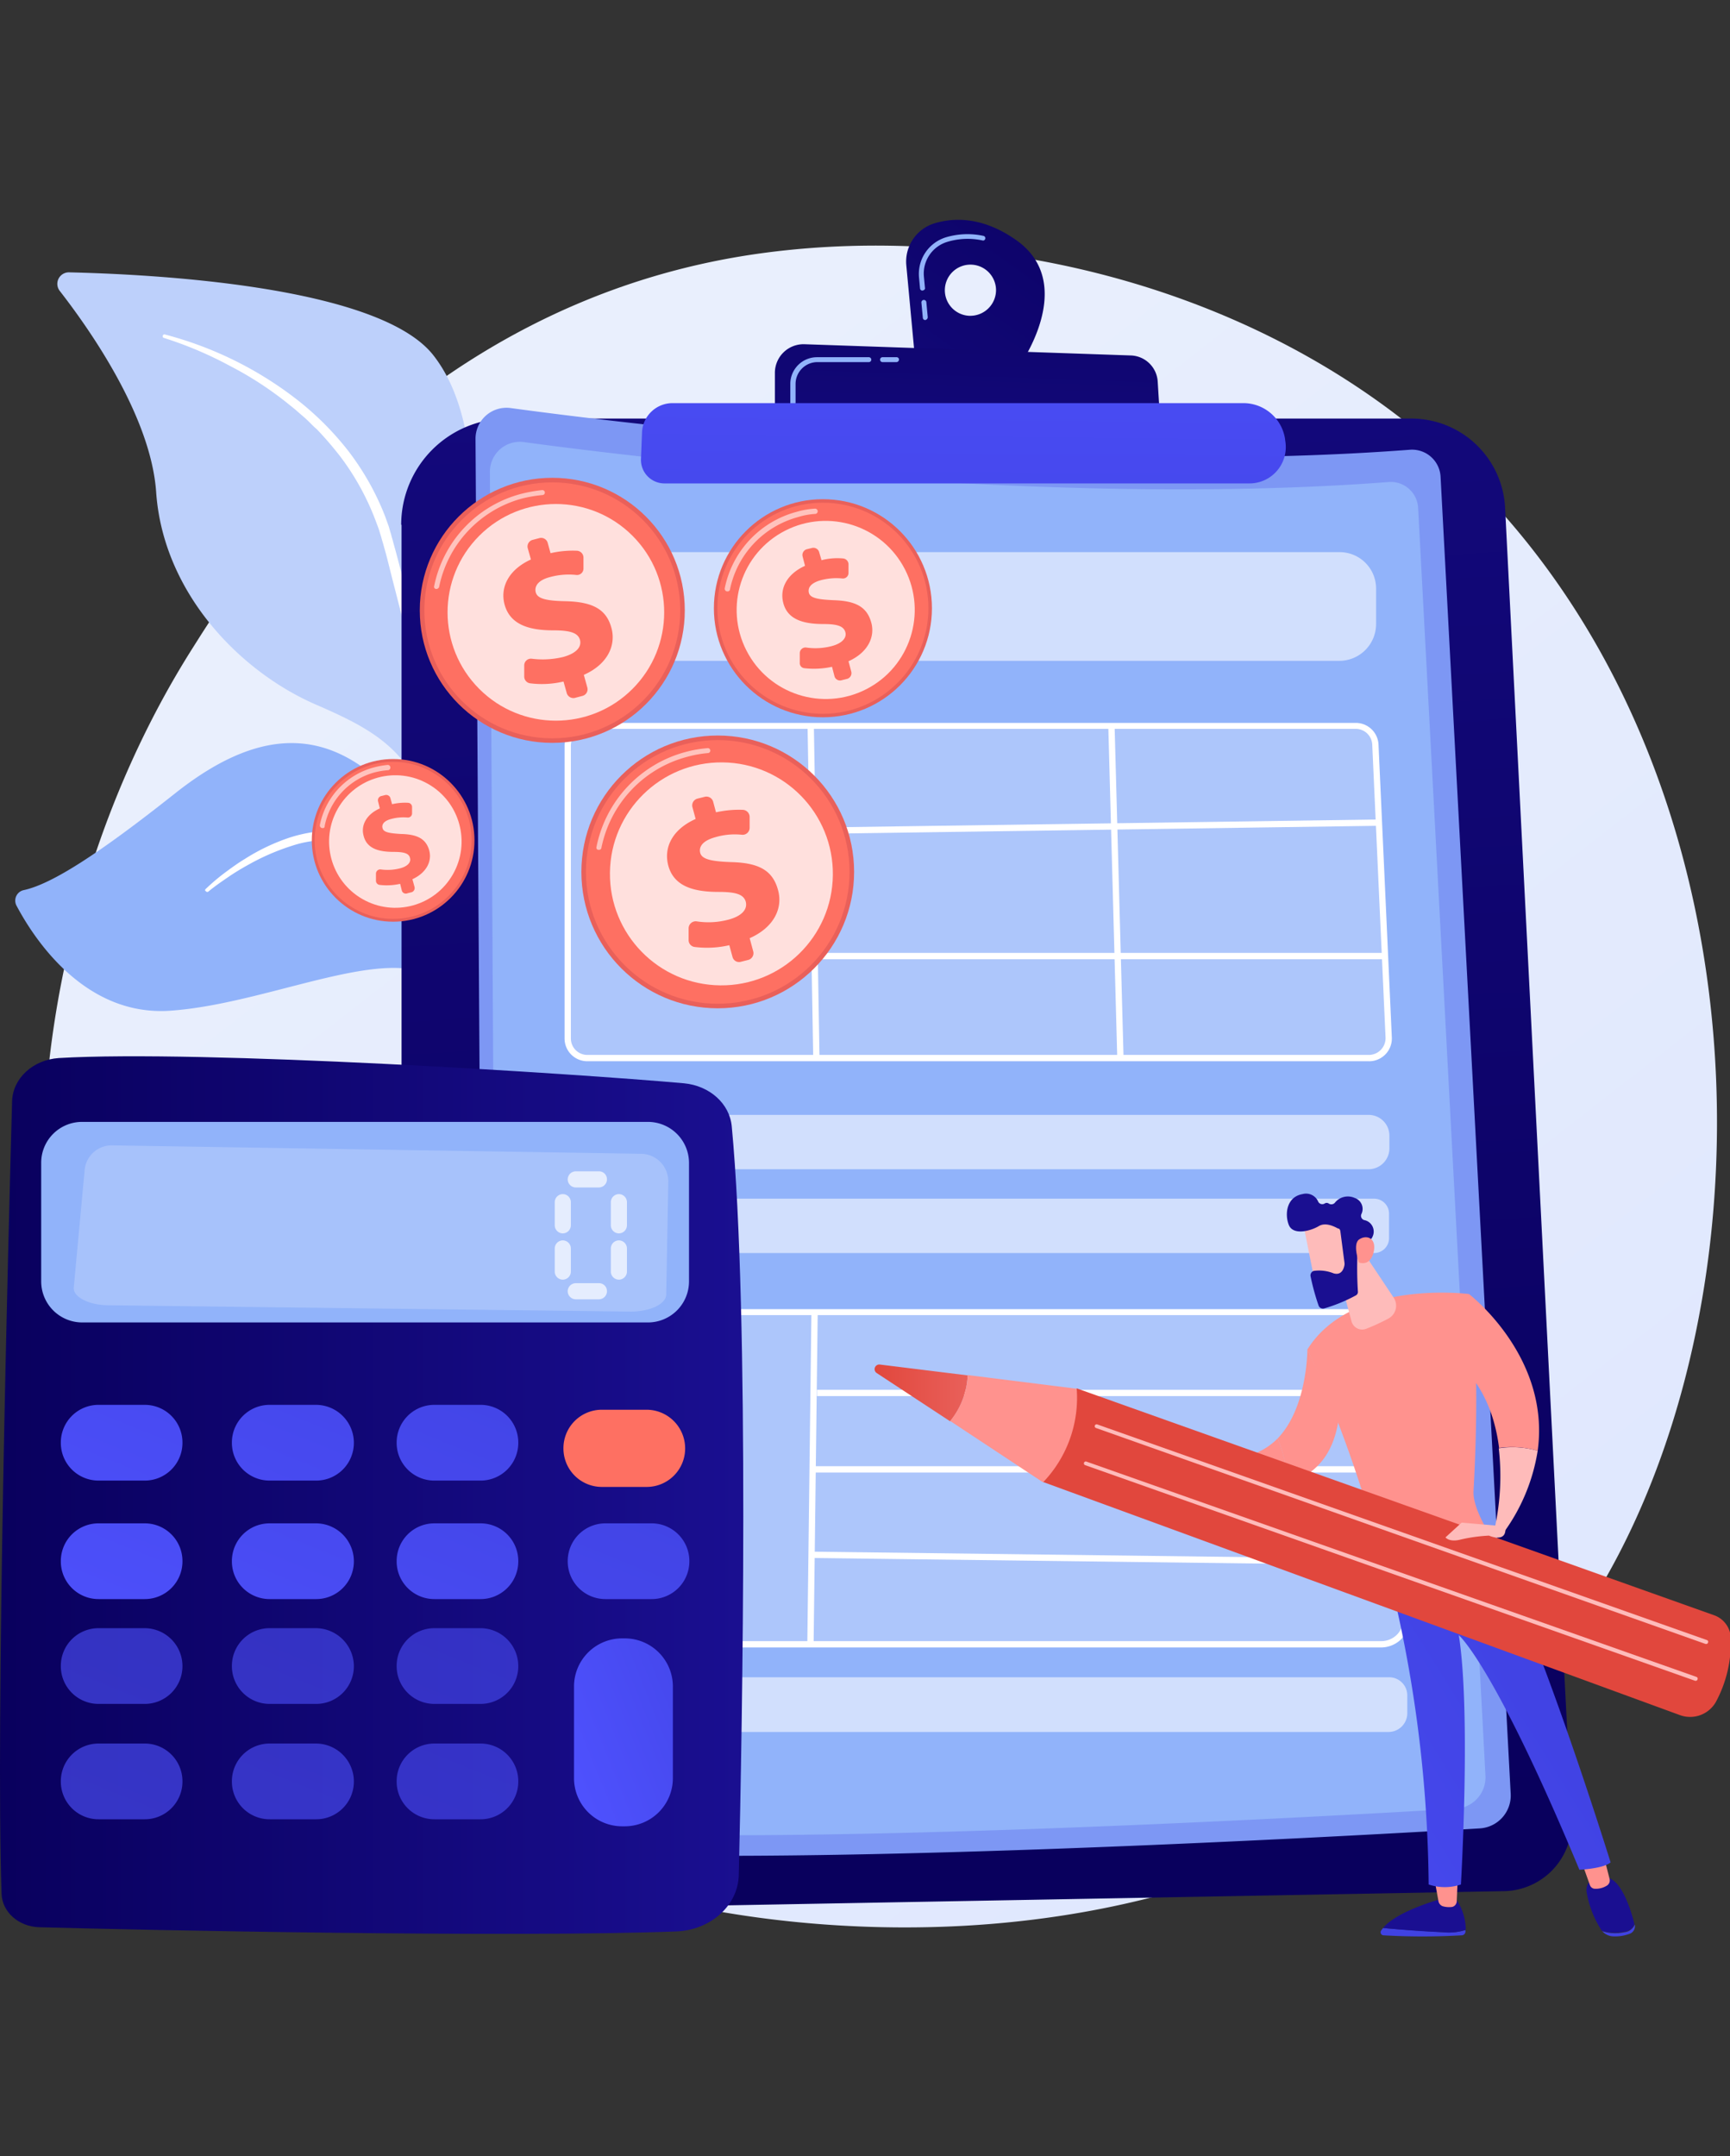 <svg xmlns="http://www.w3.org/2000/svg" xmlns:xlink="http://www.w3.org/1999/xlink" width="260" height="324" viewBox="0 0 260 324">
  <rect x="0" y="0" width="260" height="324" fill="#333333" stroke="none"/>
  <defs>
    <clipPath id="clip-path">
      <rect id="Rectángulo_379723" data-name="Rectángulo 379723" width="260" height="324" transform="translate(915 7629)" fill="#e8f3f8"/>
    </clipPath>
    <linearGradient id="linear-gradient" x1="1.13" y1="1.295" x2="0.236" y2="0.19" gradientUnits="objectBoundingBox">
      <stop offset="0" stop-color="#dae3fe"/>
      <stop offset="1" stop-color="#e9effd"/>
    </linearGradient>
    <linearGradient id="linear-gradient-2" x1="0.5" y1="0.941" x2="0.429" y2="-0.71" gradientUnits="objectBoundingBox">
      <stop offset="0" stop-color="#09005d"/>
      <stop offset="1" stop-color="#1a0f91"/>
    </linearGradient>
    <linearGradient id="linear-gradient-3" x1="-1.222" y1="-0.159" x2="3.766" y2="2.237" gradientUnits="objectBoundingBox">
      <stop offset="0" stop-color="#a737d5"/>
      <stop offset="1" stop-color="#ef497a"/>
    </linearGradient>
    <linearGradient id="linear-gradient-4" x1="-30.932" y1="-2.447" x2="161.105" y2="15.532" xlink:href="#linear-gradient-3"/>
    <linearGradient id="linear-gradient-5" x1="1.519" y1="-0.774" x2="-1.483" y2="2.908" xlink:href="#linear-gradient-2"/>
    <linearGradient id="linear-gradient-6" x1="1.005" y1="-2.462" x2="-0.074" y2="4.12" xlink:href="#linear-gradient-2"/>
    <linearGradient id="linear-gradient-7" x1="0.727" y1="-2.866" x2="0.282" y2="3.702" gradientUnits="objectBoundingBox">
      <stop offset="0" stop-color="#4f52ff"/>
      <stop offset="1" stop-color="#4042e2"/>
    </linearGradient>
    <linearGradient id="linear-gradient-8" x1="18.523" y1="-3.682" x2="18.142" y2="-2.213" gradientUnits="objectBoundingBox">
      <stop offset="0" stop-color="#e1473d"/>
      <stop offset="1" stop-color="#e9605a"/>
    </linearGradient>
    <linearGradient id="linear-gradient-9" x1="19.167" y1="-3.831" x2="18.772" y2="-2.31" gradientUnits="objectBoundingBox">
      <stop offset="0" stop-color="#ff928e"/>
      <stop offset="1" stop-color="#fe7062"/>
    </linearGradient>
    <linearGradient id="linear-gradient-10" x1="44.181" y1="-6.424" x2="43.256" y2="-4.003" xlink:href="#linear-gradient-9"/>
    <linearGradient id="linear-gradient-11" x1="11.551" y1="-1.046" x2="11.317" y2="-0.144" xlink:href="#linear-gradient-8"/>
    <linearGradient id="linear-gradient-12" x1="11.945" y1="-1.101" x2="11.702" y2="-0.167" xlink:href="#linear-gradient-9"/>
    <linearGradient id="linear-gradient-13" x1="27.27" y1="-2.099" x2="26.702" y2="-0.606" xlink:href="#linear-gradient-9"/>
    <linearGradient id="linear-gradient-14" x1="11.21" y1="-1.811" x2="10.982" y2="-0.935" xlink:href="#linear-gradient-8"/>
    <linearGradient id="linear-gradient-15" x1="11.58" y1="-1.891" x2="11.344" y2="-0.984" xlink:href="#linear-gradient-9"/>
    <linearGradient id="linear-gradient-16" x1="26.507" y1="-3.347" x2="25.954" y2="-1.902" xlink:href="#linear-gradient-9"/>
    <linearGradient id="linear-gradient-17" x1="13.891" y1="-1.057" x2="13.607" y2="0.039" xlink:href="#linear-gradient-8"/>
    <linearGradient id="linear-gradient-18" x1="14.336" y1="-1.109" x2="14.042" y2="0.023" xlink:href="#linear-gradient-9"/>
    <linearGradient id="linear-gradient-19" x1="32.948" y1="-2.097" x2="32.258" y2="-0.295" xlink:href="#linear-gradient-9"/>
    <linearGradient id="linear-gradient-20" x1="0" y1="0.5" x2="1" y2="0.5" xlink:href="#linear-gradient-2"/>
    <linearGradient id="linear-gradient-21" x1="-1.041" y1="2.885" x2="3.056" y2="-3.453" xlink:href="#linear-gradient-7"/>
    <linearGradient id="linear-gradient-22" x1="-1.766" y1="4.014" x2="2.32" y2="-2.324" xlink:href="#linear-gradient-7"/>
    <linearGradient id="linear-gradient-23" x1="-2.475" y1="5.1" x2="1.623" y2="-1.238" xlink:href="#linear-gradient-7"/>
    <linearGradient id="linear-gradient-24" x1="2.347" y1="-7.328" x2="1.046" y2="-1.814" xlink:href="#linear-gradient-9"/>
    <linearGradient id="linear-gradient-25" x1="-0.555" y1="2.132" x2="3.543" y2="-4.206" xlink:href="#linear-gradient-7"/>
    <linearGradient id="linear-gradient-26" x1="-1.281" y1="3.261" x2="2.805" y2="-3.077" xlink:href="#linear-gradient-7"/>
    <linearGradient id="linear-gradient-27" x1="-1.989" y1="4.347" x2="2.109" y2="-1.991" xlink:href="#linear-gradient-7"/>
    <linearGradient id="linear-gradient-28" x1="-2.718" y1="5.476" x2="1.38" y2="-0.862" xlink:href="#linear-gradient-7"/>
    <linearGradient id="linear-gradient-29" x1="-0.124" y1="1.467" x2="3.974" y2="-4.871" xlink:href="#linear-gradient-7"/>
    <linearGradient id="linear-gradient-30" x1="-0.851" y1="2.596" x2="3.235" y2="-3.742" xlink:href="#linear-gradient-7"/>
    <linearGradient id="linear-gradient-31" x1="-1.558" y1="3.681" x2="2.54" y2="-2.656" xlink:href="#linear-gradient-7"/>
    <linearGradient id="linear-gradient-32" x1="0.349" y1="0.733" x2="4.447" y2="-5.605" xlink:href="#linear-gradient-7"/>
    <linearGradient id="linear-gradient-33" x1="-0.38" y1="1.862" x2="3.706" y2="-4.476" xlink:href="#linear-gradient-7"/>
    <linearGradient id="linear-gradient-34" x1="-1.085" y1="2.948" x2="3.013" y2="-3.39" xlink:href="#linear-gradient-7"/>
    <linearGradient id="linear-gradient-35" x1="-0.029" y1="0.904" x2="1.631" y2="-0.364" xlink:href="#linear-gradient-7"/>
    <linearGradient id="linear-gradient-36" x1="-162.912" y1="0.495" x2="-161.911" y2="0.495" xlink:href="#linear-gradient-7"/>
    <linearGradient id="linear-gradient-37" x1="-167.097" y1="0.502" x2="-166.1" y2="0.502" xlink:href="#linear-gradient-2"/>
    <linearGradient id="linear-gradient-38" x1="-590.426" y1="0.493" x2="-589.408" y2="0.493" gradientUnits="objectBoundingBox">
      <stop offset="0" stop-color="#febbba"/>
      <stop offset="1" stop-color="#ff928e"/>
    </linearGradient>
    <linearGradient id="linear-gradient-39" x1="-432.414" y1="0.493" x2="-431.423" y2="0.493" xlink:href="#linear-gradient-7"/>
    <linearGradient id="linear-gradient-40" x1="-295.941" y1="0.504" x2="-294.945" y2="0.504" xlink:href="#linear-gradient-2"/>
    <linearGradient id="linear-gradient-41" x1="-495.755" y1="0.506" x2="-494.754" y2="0.506" xlink:href="#linear-gradient-38"/>
    <linearGradient id="linear-gradient-42" x1="-1.199" y1="2.185" x2="0.725" y2="0.283" xlink:href="#linear-gradient-7"/>
    <linearGradient id="linear-gradient-43" x1="-67.483" y1="-19.759" x2="-67.824" y2="-18.883" xlink:href="#linear-gradient-9"/>
    <linearGradient id="linear-gradient-44" x1="-364.672" y1="5.013" x2="-364.313" y2="4.205" xlink:href="#linear-gradient-7"/>
    <linearGradient id="linear-gradient-45" x1="-326.163" y1="0.099" x2="-328.542" y2="1.141" xlink:href="#linear-gradient-38"/>
    <linearGradient id="linear-gradient-46" x1="-151.747" y1="-34.546" x2="-152.501" y2="-33.021" xlink:href="#linear-gradient-9"/>
    <linearGradient id="linear-gradient-47" x1="-197.771" y1="-40.576" x2="-198.783" y2="-38.787" xlink:href="#linear-gradient-9"/>
    <linearGradient id="linear-gradient-48" x1="-167.811" y1="0.501" x2="-166.812" y2="0.501" xlink:href="#linear-gradient-38"/>
    <linearGradient id="linear-gradient-49" x1="-229.194" y1="-0.004" x2="-229.208" y2="1.883" xlink:href="#linear-gradient-38"/>
    <linearGradient id="linear-gradient-50" x1="-304.29" y1="57.734" x2="-305.813" y2="59.073" xlink:href="#linear-gradient-38"/>
    <linearGradient id="linear-gradient-51" x1="-170.159" y1="36.973" x2="-169.145" y2="36.973" xlink:href="#linear-gradient-2"/>
    <linearGradient id="linear-gradient-52" x1="-817.015" y1="164.266" x2="-813.772" y2="161.927" xlink:href="#linear-gradient-38"/>
    <linearGradient id="linear-gradient-53" x1="-468.123" y1="0.505" x2="-467.12" y2="0.505" xlink:href="#linear-gradient-38"/>
    <linearGradient id="linear-gradient-54" x1="-19.018" y1="-0.217" x2="-20.362" y2="1.836" xlink:href="#linear-gradient-8"/>
    <linearGradient id="linear-gradient-55" x1="0.001" y1="0.497" x2="1.001" y2="0.497" xlink:href="#linear-gradient-8"/>
    <linearGradient id="linear-gradient-56" x1="-90.918" y1="-50.109" x2="-91.407" y2="-47.881" xlink:href="#linear-gradient-38"/>
    <linearGradient id="linear-gradient-57" x1="-21.631" y1="-0.451" x2="-22.295" y2="1.453" xlink:href="#linear-gradient-38"/>
    <linearGradient id="linear-gradient-58" x1="-21.584" y1="-0.453" x2="-22.247" y2="1.454" xlink:href="#linear-gradient-38"/>
    <linearGradient id="linear-gradient-59" x1="-231.206" y1="-1.214" x2="-232.903" y2="3.838" xlink:href="#linear-gradient-38"/>
  </defs>
  <g id="Enmascarar_grupo_88" data-name="Enmascarar grupo 88" transform="translate(-915 -7629)" clip-path="url(#clip-path)">
    <g id="Illustration" transform="translate(915 7662.03)">
      <g id="Grupo_1018206" data-name="Grupo 1018206" transform="translate(0 0)">
        <path id="Trazado_719382" data-name="Trazado 719382" d="M239.529,263.378a90.141,90.141,0,0,1-13.909,11.7c-45.413,32.559-99.1,23.076-110.53,20.757-16.859-3.424-49.417-10.063-73.02-37.722C6.456,216.173,11.988,150.16,39.647,106.591c5.058-7.955,31.768-52.21,86.033-59.322,32.875-4.32,71.176,4.373,98.887,27.606C282.835,123.608,278.673,222.179,239.529,263.378Z" transform="translate(-10.645 -42.326)" fill="url(#linear-gradient)"/>
        <g id="Grupo_1018176" data-name="Grupo 1018176" transform="translate(2.295 7.892)">
          <g id="Grupo_1018174" data-name="Grupo 1018174" transform="translate(6.318)">
            <path id="Trazado_719383" data-name="Trazado 719383" d="M79.7,148.358a283.941,283.941,0,0,0,5.848,35.035h1.686a193.379,193.379,0,0,1-5.69-54.949c.948-22.18,6.269-49.049-3.688-61.9C69.637,55.846,34.55,54.265,23.012,54a1.73,1.73,0,0,0-1.37,2.792c4.425,5.69,13.7,18.808,14.488,30.24,1.054,15.12,12.591,26.974,24.024,31.926S77.8,127.706,79.7,148.358Z" transform="translate(-21.274 -54)" fill="#bdd0fb"/>
            <path id="Trazado_719384" data-name="Trazado 719384" d="M52.3,72.106a55,55,0,0,1,19.7,9.641,44.576,44.576,0,0,1,7.9,7.85,39.838,39.838,0,0,1,5.532,9.8l.474,1.317c.158.421.263.9.421,1.37.105.474.263.9.369,1.37l.369,1.317c.474,1.791.948,3.583,1.37,5.374.9,3.582,1.739,7.218,2.529,10.8,1.581,7.218,2.9,14.541,3.846,21.864a.32.32,0,1,1-.632.105h0c-.632-3.635-1.37-7.27-2.16-10.853-.79-3.635-1.581-7.218-2.423-10.8l-1.264-5.374-1.37-5.374c-.474-1.791-.9-3.583-1.37-5.374l-.369-1.317c-.105-.421-.263-.843-.369-1.317-.158-.421-.263-.9-.421-1.317l-.474-1.264a38.4,38.4,0,0,0-5.216-9.43,51.917,51.917,0,0,0-3.53-4.109l-.474-.421-.474-.474c-.316-.316-.632-.632-1-.948-.685-.58-1.37-1.212-2.055-1.739a51.715,51.715,0,0,0-9.062-5.953A57.029,57.029,0,0,0,52.2,72.633h0a.235.235,0,0,1-.158-.316C52.041,72.159,52.2,72.106,52.3,72.106Z" transform="translate(-36.183 -62.78)" fill="#fff"/>
          </g>
          <g id="Grupo_1018175" data-name="Grupo 1018175" transform="translate(0 70.733)">
            <path id="Trazado_719385" data-name="Trazado 719385" d="M74.121,228.641c6.006,8.956,5.216,14.014,5.426,18.229.053.738.053,1.844.158,3.108h1.633a35.4,35.4,0,0,1-.632-5.163c-.58-11.748-3.161-31.768-13.118-43.78s-20.81-13.066-34.561-2.16C21.6,207.936,14.483,212.52,10.269,213.415a1.613,1.613,0,0,0-1.054,2.371c2.687,5.058,10.273,16.6,23.023,15.752C48.412,230.432,68.115,219.685,74.121,228.641Z" transform="translate(-9.008 -191.319)" fill="#91b3fa"/>
            <path id="Trazado_719386" data-name="Trazado 719386" d="M64.468,225.714a31.369,31.369,0,0,1,2.845-2.423c1-.738,2-1.475,3.056-2.107a30.53,30.53,0,0,1,6.744-3.214,22.007,22.007,0,0,1,3.688-.843,15.232,15.232,0,0,1,3.793,0l.948.158c.316.053.632.158.948.211l1.791.58,1.739.685,1.686.843a22.077,22.077,0,0,1,5.9,4.689,27.72,27.72,0,0,1,4.109,6.322l.421.843a5.852,5.852,0,0,1,.369.843c.211.58.474,1.159.685,1.739l.58,1.791c.211.58.369,1.212.527,1.791a69.7,69.7,0,0,1,1.581,7.323.289.289,0,0,1-.211.316c-.105,0-.263-.053-.263-.211h0c-.58-2.423-1.106-4.794-1.9-7.165-.369-1.159-.79-2.318-1.212-3.477-.211-.58-.474-1.106-.738-1.686a5.855,5.855,0,0,0-.369-.843l-.421-.79a27.612,27.612,0,0,0-4.057-5.953,22.276,22.276,0,0,0-5.584-4.373l-1.581-.79-1.686-.632-1.686-.527a4.931,4.931,0,0,0-.843-.211c-.263-.053-.58-.105-.843-.158a12.809,12.809,0,0,0-3.477,0,16.391,16.391,0,0,0-3.477.738,34.543,34.543,0,0,0-6.585,2.845c-1.054.58-2.107,1.212-3.108,1.9s-2,1.37-2.95,2.16h0a.26.26,0,0,1-.369-.053C64.363,225.978,64.363,225.82,64.468,225.714Z" transform="translate(-35.865 -203.775)" fill="#fff"/>
          </g>
        </g>
        <g id="Grupo_1018178" data-name="Grupo 1018178" transform="translate(60.296)">
          <path id="Trazado_719387" data-name="Trazado 719387" d="M121.609,112.616a15.953,15.953,0,0,1,15.963-15.963H273.443a14.108,14.108,0,0,1,14.067,13.382l10.01,196.984a10.376,10.376,0,0,1-10.168,10.906l-155.68,2.845a9.806,9.806,0,0,1-10.01-9.852v-198.3Z" transform="translate(-121.609 -66.79)" fill="url(#linear-gradient-2)"/>
          <path id="Trazado_719388" data-name="Trazado 719388" d="M158.944,489.837h0l-17.438-.211a10.749,10.749,0,0,1-10.589-10.695V452.642a.369.369,0,0,1,.738,0v26.289a10,10,0,0,0,9.852,9.957l17.438.211a.369.369,0,0,1,0,.738Z" transform="translate(-126.122 -239.229)" fill="url(#linear-gradient-3)"/>
          <path id="Trazado_719389" data-name="Trazado 719389" d="M131.285,433.141a.36.36,0,0,1-.369-.369V428.5a.369.369,0,0,1,.738,0v4.267A.36.36,0,0,1,131.285,433.141Z" transform="translate(-126.122 -227.525)" fill="url(#linear-gradient-4)"/>
          <g id="Grupo_1018177" data-name="Grupo 1018177" transform="translate(11.169 28.241)">
            <path id="Trazado_719390" data-name="Trazado 719390" d="M143.291,98.182a4.654,4.654,0,0,1,5.268-4.636c18.545,2.529,82.345,10.273,135.134,6.269a4.293,4.293,0,0,1,4.636,4.057l10.537,197.88a4.946,4.946,0,0,1-4.636,5.216c-22.18,1.317-113.586,6.375-146.145,2.95a3.89,3.89,0,0,1-3.477-3.9Z" transform="translate(-143.291 -93.505)" fill="#7d97f4"/>
            <path id="Trazado_719391" data-name="Trazado 719391" d="M147.485,107.953a4.5,4.5,0,0,1,5.058-4.478c17.86,2.423,79.289,9.9,130.023,6.006a4.114,4.114,0,0,1,4.425,3.9l10.115,190.452a4.728,4.728,0,0,1-4.478,5C271.292,310.1,183.362,315,151.963,311.681a3.768,3.768,0,0,1-3.372-3.741Z" transform="translate(-145.325 -98.324)" fill="#91b3fa"/>
            <path id="Trazado_719392" data-name="Trazado 719392" d="M286.346,151.953H176.079a5.475,5.475,0,0,1-5.479-5.479V141.1a5.475,5.475,0,0,1,5.479-5.479H286.4a5.475,5.475,0,0,1,5.479,5.479v5.321A5.531,5.531,0,0,1,286.346,151.953Z" transform="translate(-156.533 -113.927)" fill="#fff" opacity="0.58"/>
            <path id="Trazado_719393" data-name="Trazado 719393" d="M290.474,307.943H173.094a3.114,3.114,0,0,1-3.108-3.108v-1.949a3.114,3.114,0,0,1,3.108-3.108H290.474a3.114,3.114,0,0,1,3.108,3.108v2A3.138,3.138,0,0,1,290.474,307.943Z" transform="translate(-156.236 -193.525)" fill="#fff" opacity="0.58"/>
            <path id="Trazado_719394" data-name="Trazado 719394" d="M291.317,332.387H172.251a2.249,2.249,0,0,1-2.265-2.265v-3.635a2.249,2.249,0,0,1,2.265-2.265H291.264a2.249,2.249,0,0,1,2.265,2.265v3.635A2.238,2.238,0,0,1,291.317,332.387Z" transform="translate(-156.236 -205.378)" fill="#fff" opacity="0.58"/>
            <path id="Trazado_719395" data-name="Trazado 719395" d="M293.629,472.049H172.93a2.721,2.721,0,0,1-2.74-2.74v-2.74a2.721,2.721,0,0,1,2.74-2.74h120.7a2.721,2.721,0,0,1,2.74,2.74v2.74A2.826,2.826,0,0,1,293.629,472.049Z" transform="translate(-156.335 -273.074)" fill="#fff" opacity="0.58"/>
            <path id="Trazado_719396" data-name="Trazado 719396" d="M290.523,236.242H173.039a2.945,2.945,0,0,1-2.95-2.95V189.3a2.945,2.945,0,0,1,2.95-2.95H288.521a2.959,2.959,0,0,1,2.95,2.845l2,43.991A2.968,2.968,0,0,1,290.523,236.242Z" transform="translate(-156.285 -138.525)" fill="#fff" opacity="0.25"/>
            <path id="Trazado_719397" data-name="Trazado 719397" d="M290.179,236.27H172.695a3.418,3.418,0,0,1-3.424-3.424V188.854a3.418,3.418,0,0,1,3.424-3.424H288.177A3.421,3.421,0,0,1,291.6,188.7l2,43.991a3.422,3.422,0,0,1-3.424,3.582ZM172.695,186.378a2.473,2.473,0,0,0-2.476,2.476v43.991a2.473,2.473,0,0,0,2.476,2.476H290.179a2.521,2.521,0,0,0,2.476-2.634l-2-43.991a2.488,2.488,0,0,0-2.476-2.371H172.695Z" transform="translate(-155.888 -138.079)" fill="#fff"/>
            <path id="Trazado_719398" data-name="Trazado 719398" d="M292.466,407.251H174.033a3.755,3.755,0,0,1-3.741-3.741V361.1a3.755,3.755,0,0,1,3.741-3.741h116.8a3.733,3.733,0,0,1,3.741,3.635l1.633,42.41A3.712,3.712,0,0,1,292.466,407.251Z" transform="translate(-156.384 -221.447)" fill="#fff" opacity="0.25"/>
            <path id="Trazado_719399" data-name="Trazado 719399" d="M292.02,407.279H173.587a4.227,4.227,0,0,1-4.215-4.215v-42.41a4.227,4.227,0,0,1,4.215-4.215h116.8A4.231,4.231,0,0,1,294.6,360.5l1.633,42.41a4.244,4.244,0,0,1-1.159,3.108A4.347,4.347,0,0,1,292.02,407.279ZM173.587,357.334a3.283,3.283,0,0,0-3.266,3.266v42.463a3.283,3.283,0,0,0,3.266,3.266H292.073a3.352,3.352,0,0,0,2.371-1,3.17,3.17,0,0,0,.9-2.423l-1.633-42.41a3.261,3.261,0,0,0-3.266-3.161Z" transform="translate(-155.938 -221.001)" fill="#fff"/>
            <rect id="Rectángulo_379862" data-name="Rectángulo 379862" width="0.948" height="49.946" transform="matrix(1, -0.017, 0.017, 1, 49.904, 47.839)" fill="#fff"/>
            <rect id="Rectángulo_379863" data-name="Rectángulo 379863" width="0.948" height="49.942" transform="matrix(1, -0.027, 0.027, 1, 95.1, 47.843)" fill="#fff"/>
            <rect id="Rectángulo_379864" data-name="Rectángulo 379864" width="85.032" height="0.948" transform="translate(50.785 63.08) rotate(-0.821)" fill="#fff"/>
            <rect id="Rectángulo_379865" data-name="Rectángulo 379865" width="85.506" height="0.948" transform="translate(50.998 81.912)" fill="#fff"/>
            <rect id="Rectángulo_379866" data-name="Rectángulo 379866" width="49.89" height="0.948" transform="translate(49.864 185.805) rotate(-89.291)" fill="#fff"/>
            <rect id="Rectángulo_379867" data-name="Rectángulo 379867" width="87.402" height="0.948" transform="translate(51.314 147.556)" fill="#fff"/>
            <rect id="Rectángulo_379868" data-name="Rectángulo 379868" width="88.298" height="0.948" transform="translate(50.682 159.041)" fill="#fff"/>
            <rect id="Rectángulo_379869" data-name="Rectángulo 379869" width="0.948" height="88.77" transform="translate(50.765 172.834) rotate(-89.285)" fill="#fff"/>
          </g>
          <path id="Trazado_719400" data-name="Trazado 719400" d="M285.4,41.673c-4.9-3.424-9.167-3.372-12.17-2.476a6.012,6.012,0,0,0-4.267,6.322l1.317,14.119,15.436,1.37C285.668,61.06,295.045,48.363,285.4,41.673Zm-6.8,11.432a3.846,3.846,0,1,1,3.846-3.846A3.867,3.867,0,0,1,278.608,53.1Z" transform="translate(-193.05 -38.679)" fill="url(#linear-gradient-5)"/>
          <path id="Trazado_719401" data-name="Trazado 719401" d="M273.6,55.765a.352.352,0,0,1-.369-.316l-.211-2.265a.373.373,0,1,1,.738-.105l.211,2.265a.447.447,0,0,1-.369.421Zm-.421-4.425a.352.352,0,0,1-.369-.316l-.158-1.686a5.762,5.762,0,0,1,4.057-6.006,11.348,11.348,0,0,1,5.637-.211.346.346,0,0,1,.263.421.326.326,0,0,1-.421.263,10.5,10.5,0,0,0-5.268.211,4.975,4.975,0,0,0-3.53,5.216l.158,1.686c.053.211-.105.369-.369.421Z" transform="translate(-194.834 -40.707)" fill="#91b3fa"/>
          <path id="Trazado_719402" data-name="Trazado 719402" d="M230.637,86.4V79.286a4.309,4.309,0,0,1,4.478-4.32l49,1.686a4.184,4.184,0,0,1,4.057,3.951l.421,6.849Z" transform="translate(-174.476 -56.272)" fill="url(#linear-gradient-6)"/>
          <path id="Trazado_719403" data-name="Trazado 719403" d="M263.8,79.492h-2.107a.369.369,0,0,1,0-.738H263.8a.36.36,0,0,1,.369.369A.4.4,0,0,1,263.8,79.492Z" transform="translate(-189.354 -58.111)" fill="#91b3fa"/>
          <path id="Trazado_719404" data-name="Trazado 719404" d="M235.506,86.024a.36.36,0,0,1-.369-.369v-2.9a4.014,4.014,0,0,1,4.057-4h7.745a.369.369,0,0,1,0,.738h-7.745a3.283,3.283,0,0,0-3.266,3.266v2.9A.51.51,0,0,1,235.506,86.024Z" transform="translate(-176.658 -58.111)" fill="#91b3fa"/>
          <path id="Trazado_719405" data-name="Trazado 719405" d="M191.72,96.525a4.592,4.592,0,0,1,4.636-4.373h85.716a6.338,6.338,0,0,1,6.269,5.268l.053.421a5.458,5.458,0,0,1-5.374,6.375H195.092a3.534,3.534,0,0,1-3.53-3.688Z" transform="translate(-155.526 -64.608)" fill="url(#linear-gradient-7)"/>
        </g>
        <g id="Grupo_1018188" data-name="Grupo 1018188" transform="translate(45.825 35.958)">
          <g id="Grupo_1018187" data-name="Grupo 1018187">
            <g id="Grupo_1018180" data-name="Grupo 1018180" transform="translate(0 43.869)">
              <circle id="Elipse_5906" data-name="Elipse 5906" cx="12.223" cy="12.223" r="12.223" transform="translate(1.036 1.192)" fill="url(#linear-gradient-8)"/>
              <circle id="Elipse_5907" data-name="Elipse 5907" cx="11.801" cy="11.801" r="11.801" transform="translate(1.458 1.613)" fill="url(#linear-gradient-9)"/>
              <path id="Trazado_719406" data-name="Trazado 719406" d="M98.345,207.186h-.158a.41.41,0,0,1-.316-.474,11.226,11.226,0,0,1,8.113-8.64,13.348,13.348,0,0,1,2-.369.4.4,0,1,1,.053.79,11.875,11.875,0,0,0-1.9.316,10.434,10.434,0,0,0-7.534,8.008C98.608,207.081,98.5,207.186,98.345,207.186Z" transform="translate(-95.622 -195.616)" fill="#fff" opacity="0.58"/>
              <circle id="Elipse_5908" data-name="Elipse 5908" cx="9.957" cy="9.957" r="9.957" transform="translate(0 17.278) rotate(-60.179)" fill="#fff" opacity="0.78"/>
              <g id="Grupo_1018179" data-name="Grupo 1018179" transform="translate(8.709 6.591)">
                <path id="Trazado_719407" data-name="Trazado 719407" d="M116.29,220.856l-.263-1.054a9.122,9.122,0,0,1-3.108.158.626.626,0,0,1-.527-.632v-1.054a.64.64,0,0,1,.738-.632,7.579,7.579,0,0,0,2.845-.158c1.054-.263,1.739-.843,1.528-1.581-.158-.685-.9-.9-2.476-.9-2.265,0-4-.527-4.478-2.371-.474-1.633.421-3.266,2.423-4.162l-.263-1.054a.656.656,0,0,1,.421-.79l.632-.158a.656.656,0,0,1,.79.421l.263.948a8.478,8.478,0,0,1,2.423-.211.633.633,0,0,1,.58.632v.948a.622.622,0,0,1-.685.632,7,7,0,0,0-2.423.211c-1.264.316-1.475.948-1.317,1.422.158.58,1,.738,2.792.843,2.529.053,3.741.79,4.215,2.476.421,1.581-.369,3.319-2.529,4.32l.316,1.159a.656.656,0,0,1-.421.79l-.632.158A.623.623,0,0,1,116.29,220.856Z" transform="translate(-110.423 -206.446)" fill="url(#linear-gradient-10)"/>
              </g>
            </g>
            <g id="Grupo_1018182" data-name="Grupo 1018182" transform="translate(14.695)">
              <circle id="Elipse_5909" data-name="Elipse 5909" cx="19.914" cy="19.914" r="19.914" transform="translate(2.568 2.808)" fill="url(#linear-gradient-11)"/>
              <circle id="Elipse_5910" data-name="Elipse 5910" cx="19.23" cy="19.23" r="19.23" transform="translate(3.253 3.493)" fill="url(#linear-gradient-12)"/>
              <path id="Trazado_719408" data-name="Trazado 719408" d="M131.631,132.374h-.158a.326.326,0,0,1-.263-.421A18.013,18.013,0,0,1,144.223,118.1a22.881,22.881,0,0,1,3.214-.58.373.373,0,0,1,.105.738,20.154,20.154,0,0,0-3.108.527,17.338,17.338,0,0,0-12.486,13.329A.54.54,0,0,1,131.631,132.374Z" transform="translate(-126.482 -112.865)" fill="#fff" opacity="0.58"/>
              <circle id="Elipse_5911" data-name="Elipse 5911" cx="16.279" cy="16.279" r="16.279" transform="translate(0 23.022) rotate(-45)" fill="#fff" opacity="0.78"/>
              <g id="Grupo_1018181" data-name="Grupo 1018181" transform="translate(15.127 11.829)">
                <path id="Trazado_719409" data-name="Trazado 719409" d="M160.926,154.725l-.474-1.686a14.081,14.081,0,0,1-5.058.263,1.019,1.019,0,0,1-.843-1v-1.686a1.01,1.01,0,0,1,1.159-1,13.115,13.115,0,0,0,4.689-.263c1.739-.474,2.845-1.37,2.529-2.581-.316-1.054-1.475-1.422-4-1.422-3.635,0-6.48-.843-7.323-3.846-.738-2.687.685-5.321,3.951-6.8l-.474-1.686a1.022,1.022,0,0,1,.738-1.264l1-.263a1.022,1.022,0,0,1,1.264.738l.421,1.528a14.738,14.738,0,0,1,4-.369,1.04,1.04,0,0,1,.948,1.054v1.581a.968.968,0,0,1-1.106,1,10.671,10.671,0,0,0-3.9.316c-2.055.527-2.371,1.581-2.16,2.318.263.948,1.633,1.264,4.531,1.317,4.109.105,6.111,1.264,6.849,4.057.685,2.582-.58,5.426-4.162,7.007l.527,1.9a1.022,1.022,0,0,1-.738,1.264l-1,.263A1.043,1.043,0,0,1,160.926,154.725Z" transform="translate(-151.411 -131.451)" fill="url(#linear-gradient-13)"/>
              </g>
            </g>
            <g id="Grupo_1018184" data-name="Grupo 1018184" transform="translate(41.55 41.531)">
              <circle id="Elipse_5912" data-name="Elipse 5912" cx="20.494" cy="20.494" r="20.494" fill="url(#linear-gradient-14)"/>
              <circle id="Elipse_5913" data-name="Elipse 5913" cx="19.809" cy="19.809" r="19.809" transform="translate(0.685 0.685)" fill="url(#linear-gradient-15)"/>
              <path id="Trazado_719410" data-name="Trazado 719410" d="M178.986,208.072h-.158a.326.326,0,0,1-.263-.421,18.521,18.521,0,0,1,13.382-14.277,18.267,18.267,0,0,1,3.319-.58.373.373,0,0,1,.105.738,17.177,17.177,0,0,0-3.214.58,17.779,17.779,0,0,0-12.855,13.7A.334.334,0,0,1,178.986,208.072Z" transform="translate(-176.299 -190.897)" fill="#fff" opacity="0.58"/>
              <circle id="Elipse_5914" data-name="Elipse 5914" cx="16.753" cy="16.753" r="16.753" transform="translate(4.113 37.363) rotate(-89.39)" fill="#fff" opacity="0.78"/>
              <g id="Grupo_1018183" data-name="Grupo 1018183" transform="translate(12.876 9.179)">
                <path id="Trazado_719411" data-name="Trazado 719411" d="M209.007,231l-.474-1.739a14.952,14.952,0,0,1-5.216.263,1.032,1.032,0,0,1-.9-1.054v-1.739a1.067,1.067,0,0,1,1.212-1.054,11.581,11.581,0,0,0,4.794-.263c1.791-.474,2.9-1.422,2.581-2.687-.316-1.106-1.475-1.475-4.109-1.475-3.741,0-6.691-.843-7.534-3.951-.738-2.792.685-5.479,4.109-7.007L203,208.553a1.053,1.053,0,0,1,.738-1.317l1.054-.263a1.053,1.053,0,0,1,1.317.738l.421,1.581a15.623,15.623,0,0,1,4.109-.369,1.078,1.078,0,0,1,.948,1.054v1.633a1.052,1.052,0,0,1-1.159,1.054,10.314,10.314,0,0,0-4,.369c-2.107.58-2.476,1.581-2.265,2.371.263.948,1.686,1.264,4.636,1.37,4.215.105,6.269,1.264,7.06,4.215.738,2.687-.58,5.584-4.267,7.218l.527,1.949a1.053,1.053,0,0,1-.738,1.317l-1.054.263A1.016,1.016,0,0,1,209.007,231Z" transform="translate(-199.176 -206.932)" fill="url(#linear-gradient-16)"/>
              </g>
            </g>
            <g id="Grupo_1018186" data-name="Grupo 1018186" transform="translate(60.258 4.653)">
              <circle id="Elipse_5915" data-name="Elipse 5915" cx="16.385" cy="16.385" r="16.385" transform="translate(1.206 1.368)" fill="url(#linear-gradient-17)"/>
              <circle id="Elipse_5916" data-name="Elipse 5916" cx="15.858" cy="15.858" r="15.858" transform="translate(1.733 1.895)" fill="url(#linear-gradient-18)"/>
              <path id="Trazado_719412" data-name="Trazado 719412" d="M216.528,135.372h-.211A.41.41,0,0,1,216,134.9a14.932,14.932,0,0,1,10.8-11.485,12,12,0,0,1,2.687-.474.4.4,0,1,1,.053.79,10.691,10.691,0,0,0-2.529.474,14.218,14.218,0,0,0-10.221,10.853C216.792,135.213,216.634,135.319,216.528,135.372Z" transform="translate(-213.162 -120.147)" fill="#fff" opacity="0.58"/>
              <circle id="Elipse_5917" data-name="Elipse 5917" cx="13.381" cy="13.381" r="13.381" transform="translate(0 12.201) rotate(-27.124)" fill="#fff" opacity="0.78"/>
              <g id="Grupo_1018185" data-name="Grupo 1018185" transform="translate(11.492 8.668)">
                <path id="Trazado_719413" data-name="Trazado 719413" d="M240.646,153.654l-.369-1.422a12.69,12.69,0,0,1-4.162.211.767.767,0,0,1-.685-.843v-1.422a.857.857,0,0,1,.948-.843,9.687,9.687,0,0,0,3.846-.211c1.422-.369,2.318-1.159,2.055-2.107-.263-.9-1.212-1.212-3.319-1.212-3,0-5.374-.685-6.006-3.161-.58-2.213.58-4.373,3.266-5.584l-.369-1.422a.9.9,0,0,1,.58-1.054l.843-.211a.9.9,0,0,1,1.054.58l.369,1.264a9.393,9.393,0,0,1,3.266-.263.9.9,0,0,1,.79.843v1.317a.832.832,0,0,1-.948.843,9.11,9.11,0,0,0-3.214.263c-1.686.474-1.949,1.264-1.791,1.9.211.79,1.37,1,3.741,1.106,3.372.105,5,1.054,5.637,3.372.58,2.107-.474,4.478-3.424,5.8l.421,1.581a.9.9,0,0,1-.58,1.054l-.843.211A.864.864,0,0,1,240.646,153.654Z" transform="translate(-232.808 -134.348)" fill="url(#linear-gradient-19)"/>
              </g>
            </g>
          </g>
        </g>
        <g id="Grupo_1018194" data-name="Grupo 1018194" transform="translate(0 125.692)">
          <g id="Grupo_1018192" data-name="Grupo 1018192">
            <g id="Grupo_1018189" data-name="Grupo 1018189">
              <path id="Trazado_719414" data-name="Trazado 719414" d="M6.37,289.438C5.79,310.459,3.893,382.9,4.789,408.556c.105,2.74,2.582,4.9,5.637,5,15.173.422,70.912,1.581,95.779.632,5.163-.211,9.272-3.9,9.378-8.482.527-22.074,1.633-84.083-1.054-112.48-.316-3.424-3.319-6.111-7.165-6.48-16.543-1.475-72.493-5.058-93.988-3.793C9.478,283.221,6.475,286.013,6.37,289.438Z" transform="translate(-4.553 -282.692)" fill="url(#linear-gradient-20)"/>
              <path id="Trazado_719415" data-name="Trazado 719415" d="M16.569,307.986v17.807a6.172,6.172,0,0,0,6.164,6.164h85.032a6.172,6.172,0,0,0,6.164-6.164V307.986a6.172,6.172,0,0,0-6.164-6.164H22.733A6.138,6.138,0,0,0,16.569,307.986Z" transform="translate(-10.379 -291.968)" fill="#91b3fa"/>
              <path id="Trazado_719416" data-name="Trazado 719416" d="M114.267,311.2a4.177,4.177,0,0,0-2.845-1.264l-79.605-1.264a4.074,4.074,0,0,0-4.109,3.688l-1.633,17.649c-.158,1.422,2.265,2.687,5.268,2.687l78.235.948c3,.053,5.532-1.106,5.532-2.581l.316-17.017A4.266,4.266,0,0,0,114.267,311.2Z" transform="translate(-14.985 -295.29)" fill="#fff" opacity="0.2"/>
            </g>
            <path id="Trazado_719417" data-name="Trazado 719417" d="M40.578,390.051a5.666,5.666,0,0,1-5.69,5.69h-6.9a5.666,5.666,0,0,1-5.69-5.69h0a5.666,5.666,0,0,1,5.69-5.69h6.9a5.666,5.666,0,0,1,5.69,5.69Z" transform="translate(-13.157 -331.991)" fill="url(#linear-gradient-21)"/>
            <path id="Trazado_719418" data-name="Trazado 719418" d="M90.542,390.051a5.666,5.666,0,0,1-5.69,5.69H77.9a5.666,5.666,0,0,1-5.69-5.69h0a5.666,5.666,0,0,1,5.69-5.69h6.9a5.711,5.711,0,0,1,5.743,5.69Z" transform="translate(-37.359 -331.991)" fill="url(#linear-gradient-22)"/>
            <path id="Trazado_719419" data-name="Trazado 719419" d="M138.56,390.051a5.666,5.666,0,0,1-5.69,5.69h-6.9a5.666,5.666,0,0,1-5.69-5.69h0a5.666,5.666,0,0,1,5.69-5.69h6.9a5.666,5.666,0,0,1,5.69,5.69Z" transform="translate(-60.668 -331.991)" fill="url(#linear-gradient-23)"/>
            <path id="Trazado_719420" data-name="Trazado 719420" d="M187.244,391.588a5.779,5.779,0,0,1-5.8,5.8h-6.691a5.779,5.779,0,0,1-5.8-5.8h0a5.779,5.779,0,0,1,5.8-5.8h6.691a5.812,5.812,0,0,1,5.8,5.8Z" transform="translate(-84.275 -332.685)" fill="url(#linear-gradient-24)"/>
            <path id="Trazado_719421" data-name="Trazado 719421" d="M40.578,424.62a5.666,5.666,0,0,1-5.69,5.69h-6.9a5.666,5.666,0,0,1-5.69-5.69h0a5.666,5.666,0,0,1,5.69-5.69h6.9a5.666,5.666,0,0,1,5.69,5.69Z" transform="translate(-13.157 -348.754)" fill="url(#linear-gradient-25)"/>
            <path id="Trazado_719422" data-name="Trazado 719422" d="M90.542,424.62a5.666,5.666,0,0,1-5.69,5.69H77.9a5.666,5.666,0,0,1-5.69-5.69h0a5.666,5.666,0,0,1,5.69-5.69h6.9a5.711,5.711,0,0,1,5.743,5.69Z" transform="translate(-37.359 -348.754)" fill="url(#linear-gradient-26)"/>
            <path id="Trazado_719423" data-name="Trazado 719423" d="M138.56,424.62a5.666,5.666,0,0,1-5.69,5.69h-6.9a5.666,5.666,0,0,1-5.69-5.69h0a5.666,5.666,0,0,1,5.69-5.69h6.9a5.666,5.666,0,0,1,5.69,5.69Z" transform="translate(-60.668 -348.754)" fill="url(#linear-gradient-27)"/>
            <path id="Trazado_719424" data-name="Trazado 719424" d="M188.472,424.62a5.666,5.666,0,0,1-5.69,5.69h-6.9a5.666,5.666,0,0,1-5.69-5.69h0a5.666,5.666,0,0,1,5.69-5.69h6.9a5.666,5.666,0,0,1,5.69,5.69Z" transform="translate(-84.87 -348.754)" fill="url(#linear-gradient-28)"/>
            <g id="Grupo_1018190" data-name="Grupo 1018190" transform="translate(9.14 85.929)">
              <path id="Trazado_719425" data-name="Trazado 719425" d="M40.578,455.2a5.666,5.666,0,0,1-5.69,5.69h-6.9a5.666,5.666,0,0,1-5.69-5.69h0a5.666,5.666,0,0,1,5.69-5.69h6.9a5.7,5.7,0,0,1,5.69,5.69Z" transform="translate(-22.297 -449.512)" opacity="0.63" fill="url(#linear-gradient-29)"/>
              <path id="Trazado_719426" data-name="Trazado 719426" d="M90.542,455.2a5.666,5.666,0,0,1-5.69,5.69H77.9a5.666,5.666,0,0,1-5.69-5.69h0a5.666,5.666,0,0,1,5.69-5.69h6.9a5.745,5.745,0,0,1,5.743,5.69Z" transform="translate(-46.499 -449.512)" opacity="0.63" fill="url(#linear-gradient-30)"/>
              <path id="Trazado_719427" data-name="Trazado 719427" d="M138.56,455.2a5.666,5.666,0,0,1-5.69,5.69h-6.9a5.666,5.666,0,0,1-5.69-5.69h0a5.666,5.666,0,0,1,5.69-5.69h6.9a5.7,5.7,0,0,1,5.69,5.69Z" transform="translate(-69.808 -449.512)" opacity="0.63" fill="url(#linear-gradient-31)"/>
            </g>
            <g id="Grupo_1018191" data-name="Grupo 1018191" transform="translate(9.14 103.262)">
              <path id="Trazado_719428" data-name="Trazado 719428" d="M40.578,488.851a5.666,5.666,0,0,1-5.69,5.69h-6.9a5.666,5.666,0,0,1-5.69-5.69h0a5.666,5.666,0,0,1,5.69-5.69h6.9a5.666,5.666,0,0,1,5.69,5.69Z" transform="translate(-22.297 -483.161)" opacity="0.63" fill="url(#linear-gradient-32)"/>
              <path id="Trazado_719429" data-name="Trazado 719429" d="M90.542,488.851a5.666,5.666,0,0,1-5.69,5.69H77.9a5.666,5.666,0,0,1-5.69-5.69h0a5.666,5.666,0,0,1,5.69-5.69h6.9a5.711,5.711,0,0,1,5.743,5.69Z" transform="translate(-46.499 -483.161)" opacity="0.63" fill="url(#linear-gradient-33)"/>
              <path id="Trazado_719430" data-name="Trazado 719430" d="M138.56,488.851a5.666,5.666,0,0,1-5.69,5.69h-6.9a5.666,5.666,0,0,1-5.69-5.69h0a5.666,5.666,0,0,1,5.69-5.69h6.9a5.666,5.666,0,0,1,5.69,5.69Z" transform="translate(-69.808 -483.161)" opacity="0.63" fill="url(#linear-gradient-34)"/>
            </g>
            <path id="Trazado_719431" data-name="Trazado 719431" d="M186.888,473.5a7.229,7.229,0,0,1-7.218,7.218h-.421a7.229,7.229,0,0,1-7.218-7.218V459.7a7.229,7.229,0,0,1,7.218-7.218h.421a7.229,7.229,0,0,1,7.218,7.218Z" transform="translate(-85.763 -365.021)" fill="url(#linear-gradient-35)"/>
          </g>
          <g id="Grupo_1018193" data-name="Grupo 1018193" transform="translate(83.371 17.282)" opacity="0.7">
            <path id="Trazado_719432" data-name="Trazado 719432" d="M176.091,317.455a1.225,1.225,0,0,1-1.212,1.212H171.4a1.225,1.225,0,0,1-1.212-1.212h0a1.225,1.225,0,0,1,1.212-1.212h3.477a1.192,1.192,0,0,1,1.212,1.212Z" transform="translate(-168.241 -316.244)" fill="#fff"/>
            <path id="Trazado_719433" data-name="Trazado 719433" d="M176.091,350.082a1.225,1.225,0,0,1-1.212,1.212H171.4a1.225,1.225,0,0,1-1.212-1.212h0a1.225,1.225,0,0,1,1.212-1.212h3.477a1.192,1.192,0,0,1,1.212,1.212Z" transform="translate(-168.241 -332.064)" fill="#fff"/>
            <path id="Trazado_719434" data-name="Trazado 719434" d="M168.83,327.58a1.225,1.225,0,0,1-1.212,1.212h0a1.225,1.225,0,0,1-1.212-1.212V324.1a1.225,1.225,0,0,1,1.212-1.212h0a1.225,1.225,0,0,1,1.212,1.212Z" transform="translate(-166.406 -319.467)" fill="#fff"/>
            <path id="Trazado_719435" data-name="Trazado 719435" d="M168.83,341.081a1.225,1.225,0,0,1-1.212,1.212h0a1.225,1.225,0,0,1-1.212-1.212V337.6a1.225,1.225,0,0,1,1.212-1.212h0a1.225,1.225,0,0,1,1.212,1.212Z" transform="translate(-166.406 -326.014)" fill="#fff"/>
            <path id="Trazado_719436" data-name="Trazado 719436" d="M185.194,327.58a1.225,1.225,0,0,1-1.212,1.212h0a1.225,1.225,0,0,1-1.212-1.212V324.1a1.225,1.225,0,0,1,1.212-1.212h0a1.225,1.225,0,0,1,1.212,1.212Z" transform="translate(-174.341 -319.467)" fill="#fff"/>
            <path id="Trazado_719437" data-name="Trazado 719437" d="M185.194,341.081a1.225,1.225,0,0,1-1.212,1.212h0a1.225,1.225,0,0,1-1.212-1.212V337.6a1.225,1.225,0,0,1,1.212-1.212h0a1.225,1.225,0,0,1,1.212,1.212Z" transform="translate(-174.341 -326.014)" fill="#fff"/>
          </g>
        </g>
        <g id="Grupo_1018205" data-name="Grupo 1018205" transform="translate(131.448 146.344)">
          <g id="Grupo_1018200" data-name="Grupo 1018200" transform="translate(50.073 8.484)">
            <g id="Grupo_1018195" data-name="Grupo 1018195" transform="translate(25.972 94.304)">
              <path id="Trazado_719438" data-name="Trazado 719438" d="M407.741,536.959c2.16.211,6.006.474,8.956.632a8.733,8.733,0,0,0,3.424-.316v.211a.585.585,0,0,1-.579.58,101.952,101.952,0,0,1-11.748,0,.461.461,0,0,1-.369-.685C407.53,537.223,407.636,537.117,407.741,536.959Z" transform="translate(-407.371 -529.426)" fill="url(#linear-gradient-36)"/>
              <path id="Trazado_719439" data-name="Trazado 719439" d="M417.045,533.426c-3-.105-6.8-.421-8.956-.632,2.16-2.634,8.956-4.425,8.956-4.425h1.949a8.316,8.316,0,0,1,1.528,4.689A7.962,7.962,0,0,1,417.045,533.426Z" transform="translate(-407.719 -525.26)" fill="url(#linear-gradient-37)"/>
              <path id="Trazado_719440" data-name="Trazado 719440" d="M426.552,522.334l-.158,3.582a.892.892,0,0,1-.685.79,3.427,3.427,0,0,1-1.422-.105,1,1,0,0,1-.632-.738l-.632-3.477h3.53Z" transform="translate(-414.96 -522.334)" fill="url(#linear-gradient-38)"/>
            </g>
            <g id="Grupo_1018197" data-name="Grupo 1018197" transform="translate(56.108 90.932)">
              <g id="Grupo_1018196" data-name="Grupo 1018196" transform="translate(0.799 3.319)">
                <path id="Trazado_719441" data-name="Trazado 719441" d="M475.332,537.1a1.852,1.852,0,0,0,1.581-1.159h0a1.215,1.215,0,0,1-.843,1.422,6.254,6.254,0,0,1-2.318.369,2.359,2.359,0,0,1-1.739-.79h0A6.391,6.391,0,0,0,475.332,537.1Z" transform="translate(-469.65 -528.877)" fill="url(#linear-gradient-39)"/>
                <path id="Trazado_719442" data-name="Trazado 719442" d="M468.63,522.231h1.581c2.423-.053,3.951,5.058,4.425,7.007a1.782,1.782,0,0,1-1.581,1.159,6.391,6.391,0,0,1-3.319-.158,15.09,15.09,0,0,1-2.265-5.69A2.08,2.08,0,0,1,468.63,522.231Z" transform="translate(-467.426 -522.231)" fill="url(#linear-gradient-40)"/>
              </g>
              <path id="Trazado_719443" data-name="Trazado 719443" d="M469.248,515.788l.9,3.53a.924.924,0,0,1-.474,1.054,3.092,3.092,0,0,1-1.844.421.816.816,0,0,1-.632-.527l-1.317-3.688Z" transform="translate(-465.876 -515.788)" fill="url(#linear-gradient-41)"/>
            </g>
            <path id="Trazado_719444" data-name="Trazado 719444" d="M442.529,470.868c-1.106.948-4.689,1.106-4.689,1.106-12.855-30.873-18.123-35.245-18.123-35.245,1.844,11.643.316,37.458.316,37.458a7.6,7.6,0,0,1-4.847,0,197.579,197.579,0,0,0-6.585-48.838c8.693-.211,13.329-3.161,14.8-4.373C430.675,432.619,442.529,470.868,442.529,470.868Z" transform="translate(-381.995 -378.882)" fill="url(#linear-gradient-42)"/>
            <path id="Trazado_719445" data-name="Trazado 719445" d="M410.284,351.84c1.633,8.219,1.054,22.917.685,29.608-.105,1.9,1.212,4.478,2.265,6.269a.6.6,0,0,1-.211.79,39.4,39.4,0,0,1-14.8,4.109,1.027,1.027,0,0,1-1-.738A191.748,191.748,0,0,0,386,360.164C392.635,349.522,410.284,351.84,410.284,351.84Z" transform="translate(-371.035 -345.254)" fill="url(#linear-gradient-43)"/>
            <path id="Trazado_719446" data-name="Trazado 719446" d="M423.546,445.325a.317.317,0,0,0,.211-.053.424.424,0,0,0,.158-.58,12.955,12.955,0,0,0-5.11-4.425.4.4,0,0,0-.316.738,12.217,12.217,0,0,1,4.742,4.109A.356.356,0,0,0,423.546,445.325Z" transform="translate(-386.668 -388.216)" fill="url(#linear-gradient-44)"/>
            <g id="Grupo_1018198" data-name="Grupo 1018198" transform="translate(37.405 6.585)">
              <path id="Trazado_719447" data-name="Trazado 719447" d="M447.143,397.237a28.308,28.308,0,0,1-5.216,12.433l-1.212-.948a36.51,36.51,0,0,0,.58-11.854A13.437,13.437,0,0,1,447.143,397.237Z" transform="translate(-434.973 -373.687)" fill="url(#linear-gradient-45)"/>
              <path id="Trazado_719448" data-name="Trazado 719448" d="M429.568,362.156l1.844-10.115s12.275,9.378,10.326,23.55a14.082,14.082,0,0,0-5.8-.421C435.363,370.638,433.677,365.686,429.568,362.156Z" transform="translate(-429.568 -352.041)" fill="url(#linear-gradient-46)"/>
            </g>
            <g id="Grupo_1018199" data-name="Grupo 1018199" transform="translate(0 14.857)">
              <path id="Trazado_719449" data-name="Trazado 719449" d="M381.782,368.1l4.742,10.221c-.79,6.164-4.057,8.851-7.639,9.852a22.288,22.288,0,0,0-1.581-6.638C381.834,376.844,381.782,368.1,381.782,368.1Z" transform="translate(-366.819 -368.098)" fill="url(#linear-gradient-47)"/>
              <path id="Trazado_719450" data-name="Trazado 719450" d="M367.434,394.179a20.774,20.774,0,0,1,1.581,6.638c-9.536,3.688-12.065-3.477-12.065-3.477l1.739-.316A10.057,10.057,0,0,0,367.434,394.179Z" transform="translate(-356.95 -380.745)" fill="url(#linear-gradient-48)"/>
            </g>
            <path id="Trazado_719451" data-name="Trazado 719451" d="M394.486,341.521l2.265,8.429a1.653,1.653,0,0,0,2.213,1.106,30.191,30.191,0,0,0,3.319-1.528,2.186,2.186,0,0,0,.79-3.161l-4.742-7.112Z" transform="translate(-375.151 -339.256)" fill="url(#linear-gradient-49)"/>
          </g>
          <g id="Grupo_1018201" data-name="Grupo 1018201" transform="translate(61.95)">
            <path id="Trazado_719452" data-name="Trazado 719452" d="M384.77,330.008c0,.158,1.9,9.588,1.9,9.588l5.374-1.212-.474-9.22S385.086,327.585,384.77,330.008Z" transform="translate(-382.316 -325.633)" fill="url(#linear-gradient-50)"/>
            <path id="Trazado_719453" data-name="Trazado 719453" d="M388.045,328.372l.632,4.847v.211c-.053.369-.316,1.686-1.633,1.317a5.841,5.841,0,0,0-3-.369.711.711,0,0,0-.474.79,34.789,34.789,0,0,0,1.212,4.425.69.69,0,0,0,.843.421,23.8,23.8,0,0,0,4.742-1.949.6.6,0,0,0,.316-.632,56.56,56.56,0,0,1-.053-5.953c.105-1,1.317-1.581,1.844-1.791a.636.636,0,0,0,.369-.369,1.76,1.76,0,0,0-1.212-2.581.665.665,0,0,1-.421-.9,1.736,1.736,0,0,0-1-2.423,2.493,2.493,0,0,0-3,.738.709.709,0,0,1-.9.105.549.549,0,0,0-.632,0,.69.69,0,0,1-.948-.263,1.982,1.982,0,0,0-2.371-1.159c-2.423.421-2.687,3.056-2.055,4.636s3.214.948,4.531.158c1-.58,2.265.053,2.845.369C387.887,328,387.992,328.161,388.045,328.372Z" transform="translate(-380.007 -322.785)" fill="url(#linear-gradient-51)"/>
            <path id="Trazado_719454" data-name="Trazado 719454" d="M400.628,339.265s-1-2.792.053-3.477c1-.685,2.529-.316,2.213,1.686C402.419,340,400.628,339.265,400.628,339.265Z" transform="translate(-389.797 -328.937)" fill="url(#linear-gradient-52)"/>
          </g>
          <path id="Trazado_719455" data-name="Trazado 719455" d="M354.867,398.9c-.474.369-2.107-.421-3.108-.948a1.205,1.205,0,0,1-.579-1.37c.263-.738.632-1.739,1.159-1.9C353.129,394.527,356.817,397.372,354.867,398.9Z" transform="translate(-304.056 -357.646)" fill="url(#linear-gradient-53)"/>
          <g id="Grupo_1018204" data-name="Grupo 1018204" transform="translate(0 25.65)">
            <g id="Grupo_1018203" data-name="Grupo 1018203">
              <path id="Trazado_719456" data-name="Trazado 719456" d="M409.716,413.64l-95.779-34.086-5.058,14.067,95.726,35.035a4.454,4.454,0,0,0,5.374-1.949,18.835,18.835,0,0,0,2.265-9.43A3.776,3.776,0,0,0,409.716,413.64Z" transform="translate(-283.568 -375.963)" fill="url(#linear-gradient-54)"/>
              <g id="Grupo_1018202" data-name="Grupo 1018202">
                <path id="Trazado_719457" data-name="Trazado 719457" d="M260.5,372.591l13.224,1.633a11.743,11.743,0,0,1-2.634,6.9l-11.064-7.27A.7.7,0,0,1,260.5,372.591Z" transform="translate(-259.74 -372.582)" fill="url(#linear-gradient-55)"/>
                <path id="Trazado_719458" data-name="Trazado 719458" d="M300.795,377.722a18.359,18.359,0,0,1-5.058,14.067l-13.961-9.22a11.626,11.626,0,0,0,2.634-6.9Z" transform="translate(-270.425 -374.078)" fill="url(#linear-gradient-56)"/>
              </g>
            </g>
            <path id="Trazado_719459" data-name="Trazado 719459" d="M415.878,423.05a.269.269,0,0,0,.263-.211.272.272,0,0,0-.158-.369l-91.617-32.4a.284.284,0,1,0-.211.527l91.617,32.453Z" transform="translate(-290.889 -381.052)" fill="url(#linear-gradient-57)"/>
            <path id="Trazado_719460" data-name="Trazado 719460" d="M412.761,433.838a.269.269,0,0,0,.263-.211.272.272,0,0,0-.158-.369L321.2,400.911a.284.284,0,1,0-.211.527l91.67,32.4Z" transform="translate(-289.352 -386.309)" fill="url(#linear-gradient-58)"/>
          </g>
          <path id="Trazado_719461" data-name="Trazado 719461" d="M434.25,419.2l-5.532-.474-2.423,2.213s.58.79,2.318.316a23.967,23.967,0,0,1,4.215-.58s2.476,1.106,2.476-.948Z" transform="translate(-340.502 -369.307)" fill="url(#linear-gradient-59)"/>
        </g>
      </g>
    </g>
  </g>
</svg>
